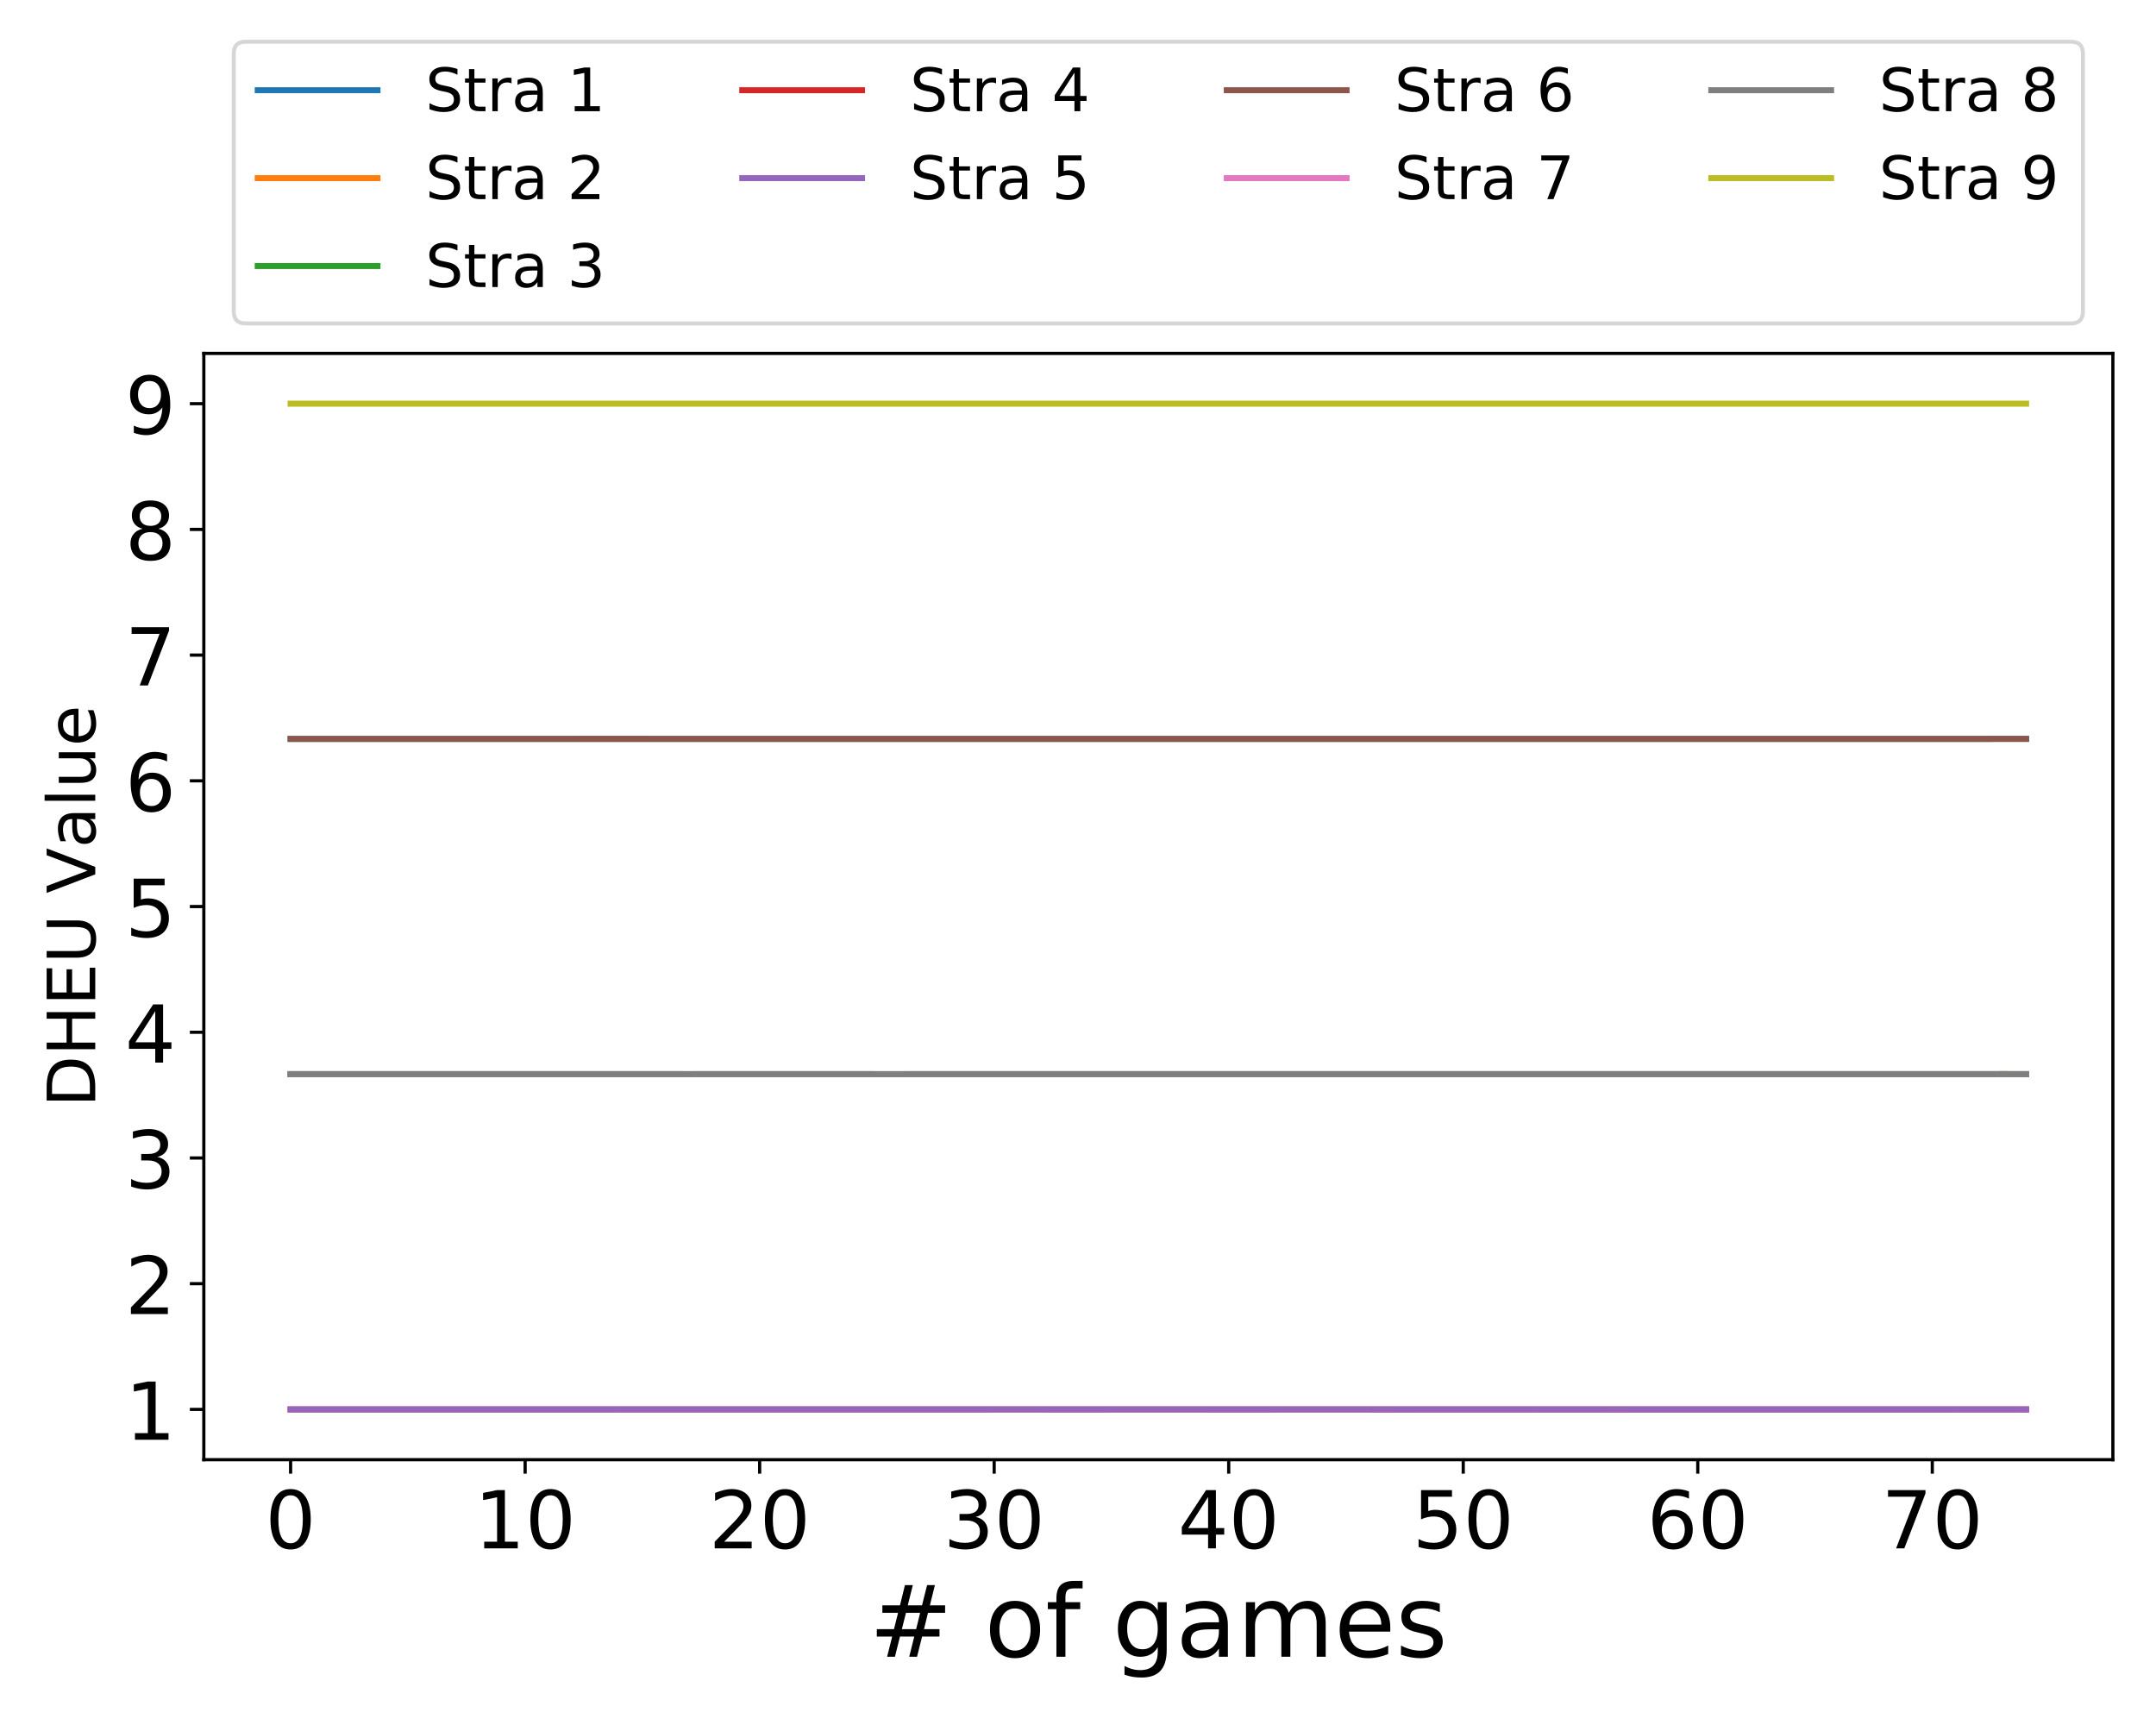 <?xml version="1.0" encoding="utf-8" standalone="no"?>
<!DOCTYPE svg PUBLIC "-//W3C//DTD SVG 1.1//EN"
  "http://www.w3.org/Graphics/SVG/1.1/DTD/svg11.dtd">
<!-- Created with matplotlib (https://matplotlib.org/) -->
<svg height="432pt" version="1.1" viewBox="0 0 540 432" width="540pt" xmlns="http://www.w3.org/2000/svg" xmlns:xlink="http://www.w3.org/1999/xlink">
 <defs>
  <style type="text/css">
*{stroke-linecap:butt;stroke-linejoin:round;}
  </style>
 </defs>
 <g id="figure_1">
  <g id="patch_1">
   <path d="M 0 432 
L 540 432 
L 540 0 
L 0 0 
z
" style="fill:#ffffff;"/>
  </g>
  <g id="axes_1">
   <g id="patch_2">
    <path d="M 51.05 365.56 
L 529.2 365.56 
L 529.2 88.5 
L 51.05 88.5 
z
" style="fill:#ffffff;"/>
   </g>
   <g id="matplotlib.axis_1">
    <g id="xtick_1">
     <g id="line2d_1">
      <defs>
       <path d="M 0 0 
L 0 3.5 
" id="me47b948afb" style="stroke:#000000;stroke-width:0.8;"/>
      </defs>
      <g>
       <use style="stroke:#000000;stroke-width:0.8;" x="72.784" xlink:href="#me47b948afb" y="365.56"/>
      </g>
     </g>
     <g id="text_1">
      <!-- 0 -->
      <defs>
       <path d="M 31.781 66.406 
Q 24.172 66.406 20.328 58.906 
Q 16.5 51.422 16.5 36.375 
Q 16.5 21.391 20.328 13.891 
Q 24.172 6.391 31.781 6.391 
Q 39.453 6.391 43.281 13.891 
Q 47.125 21.391 47.125 36.375 
Q 47.125 51.422 43.281 58.906 
Q 39.453 66.406 31.781 66.406 
z
M 31.781 74.219 
Q 44.047 74.219 50.516 64.516 
Q 56.984 54.828 56.984 36.375 
Q 56.984 17.969 50.516 8.266 
Q 44.047 -1.422 31.781 -1.422 
Q 19.531 -1.422 13.062 8.266 
Q 6.594 17.969 6.594 36.375 
Q 6.594 54.828 13.062 64.516 
Q 19.531 74.219 31.781 74.219 
z
" id="DejaVuSans-48"/>
      </defs>
      <g transform="translate(66.422 387.757)scale(0.2 -0.2)">
       <use xlink:href="#DejaVuSans-48"/>
      </g>
     </g>
    </g>
    <g id="xtick_2">
     <g id="line2d_2">
      <g>
       <use style="stroke:#000000;stroke-width:0.8;" x="131.525" xlink:href="#me47b948afb" y="365.56"/>
      </g>
     </g>
     <g id="text_2">
      <!-- 10 -->
      <defs>
       <path d="M 12.406 8.297 
L 28.516 8.297 
L 28.516 63.922 
L 10.984 60.406 
L 10.984 69.391 
L 28.422 72.906 
L 38.281 72.906 
L 38.281 8.297 
L 54.391 8.297 
L 54.391 0 
L 12.406 0 
z
" id="DejaVuSans-49"/>
      </defs>
      <g transform="translate(118.8 387.757)scale(0.2 -0.2)">
       <use xlink:href="#DejaVuSans-49"/>
       <use x="63.623" xlink:href="#DejaVuSans-48"/>
      </g>
     </g>
    </g>
    <g id="xtick_3">
     <g id="line2d_3">
      <g>
       <use style="stroke:#000000;stroke-width:0.8;" x="190.266" xlink:href="#me47b948afb" y="365.56"/>
      </g>
     </g>
     <g id="text_3">
      <!-- 20 -->
      <defs>
       <path d="M 19.188 8.297 
L 53.609 8.297 
L 53.609 0 
L 7.328 0 
L 7.328 8.297 
Q 12.938 14.109 22.625 23.891 
Q 32.328 33.688 34.812 36.531 
Q 39.547 41.844 41.422 45.531 
Q 43.312 49.219 43.312 52.781 
Q 43.312 58.594 39.234 62.25 
Q 35.156 65.922 28.609 65.922 
Q 23.969 65.922 18.812 64.312 
Q 13.672 62.703 7.812 59.422 
L 7.812 69.391 
Q 13.766 71.781 18.938 73 
Q 24.125 74.219 28.422 74.219 
Q 39.75 74.219 46.484 68.547 
Q 53.219 62.891 53.219 53.422 
Q 53.219 48.922 51.531 44.891 
Q 49.859 40.875 45.406 35.406 
Q 44.188 33.984 37.641 27.219 
Q 31.109 20.453 19.188 8.297 
z
" id="DejaVuSans-50"/>
      </defs>
      <g transform="translate(177.541 387.757)scale(0.2 -0.2)">
       <use xlink:href="#DejaVuSans-50"/>
       <use x="63.623" xlink:href="#DejaVuSans-48"/>
      </g>
     </g>
    </g>
    <g id="xtick_4">
     <g id="line2d_4">
      <g>
       <use style="stroke:#000000;stroke-width:0.8;" x="249.006" xlink:href="#me47b948afb" y="365.56"/>
      </g>
     </g>
     <g id="text_4">
      <!-- 30 -->
      <defs>
       <path d="M 40.578 39.312 
Q 47.656 37.797 51.625 33 
Q 55.609 28.219 55.609 21.188 
Q 55.609 10.406 48.188 4.484 
Q 40.766 -1.422 27.094 -1.422 
Q 22.516 -1.422 17.656 -0.516 
Q 12.797 0.391 7.625 2.203 
L 7.625 11.719 
Q 11.719 9.328 16.594 8.109 
Q 21.484 6.891 26.812 6.891 
Q 36.078 6.891 40.938 10.547 
Q 45.797 14.203 45.797 21.188 
Q 45.797 27.641 41.281 31.266 
Q 36.766 34.906 28.719 34.906 
L 20.219 34.906 
L 20.219 43.016 
L 29.109 43.016 
Q 36.375 43.016 40.234 45.922 
Q 44.094 48.828 44.094 54.297 
Q 44.094 59.906 40.109 62.906 
Q 36.141 65.922 28.719 65.922 
Q 24.656 65.922 20.016 65.031 
Q 15.375 64.156 9.812 62.312 
L 9.812 71.094 
Q 15.438 72.656 20.344 73.438 
Q 25.25 74.219 29.594 74.219 
Q 40.828 74.219 47.359 69.109 
Q 53.906 64.016 53.906 55.328 
Q 53.906 49.266 50.438 45.094 
Q 46.969 40.922 40.578 39.312 
z
" id="DejaVuSans-51"/>
      </defs>
      <g transform="translate(236.281 387.757)scale(0.2 -0.2)">
       <use xlink:href="#DejaVuSans-51"/>
       <use x="63.623" xlink:href="#DejaVuSans-48"/>
      </g>
     </g>
    </g>
    <g id="xtick_5">
     <g id="line2d_5">
      <g>
       <use style="stroke:#000000;stroke-width:0.8;" x="307.747" xlink:href="#me47b948afb" y="365.56"/>
      </g>
     </g>
     <g id="text_5">
      <!-- 40 -->
      <defs>
       <path d="M 37.797 64.312 
L 12.891 25.391 
L 37.797 25.391 
z
M 35.203 72.906 
L 47.609 72.906 
L 47.609 25.391 
L 58.016 25.391 
L 58.016 17.188 
L 47.609 17.188 
L 47.609 0 
L 37.797 0 
L 37.797 17.188 
L 4.891 17.188 
L 4.891 26.703 
z
" id="DejaVuSans-52"/>
      </defs>
      <g transform="translate(295.022 387.757)scale(0.2 -0.2)">
       <use xlink:href="#DejaVuSans-52"/>
       <use x="63.623" xlink:href="#DejaVuSans-48"/>
      </g>
     </g>
    </g>
    <g id="xtick_6">
     <g id="line2d_6">
      <g>
       <use style="stroke:#000000;stroke-width:0.8;" x="366.488" xlink:href="#me47b948afb" y="365.56"/>
      </g>
     </g>
     <g id="text_6">
      <!-- 50 -->
      <defs>
       <path d="M 10.797 72.906 
L 49.516 72.906 
L 49.516 64.594 
L 19.828 64.594 
L 19.828 46.734 
Q 21.969 47.469 24.109 47.828 
Q 26.266 48.188 28.422 48.188 
Q 40.625 48.188 47.75 41.5 
Q 54.891 34.812 54.891 23.391 
Q 54.891 11.625 47.562 5.094 
Q 40.234 -1.422 26.906 -1.422 
Q 22.312 -1.422 17.547 -0.641 
Q 12.797 0.141 7.719 1.703 
L 7.719 11.625 
Q 12.109 9.234 16.797 8.062 
Q 21.484 6.891 26.703 6.891 
Q 35.156 6.891 40.078 11.328 
Q 45.016 15.766 45.016 23.391 
Q 45.016 31 40.078 35.438 
Q 35.156 39.891 26.703 39.891 
Q 22.75 39.891 18.812 39.016 
Q 14.891 38.141 10.797 36.281 
z
" id="DejaVuSans-53"/>
      </defs>
      <g transform="translate(353.763 387.757)scale(0.2 -0.2)">
       <use xlink:href="#DejaVuSans-53"/>
       <use x="63.623" xlink:href="#DejaVuSans-48"/>
      </g>
     </g>
    </g>
    <g id="xtick_7">
     <g id="line2d_7">
      <g>
       <use style="stroke:#000000;stroke-width:0.8;" x="425.229" xlink:href="#me47b948afb" y="365.56"/>
      </g>
     </g>
     <g id="text_7">
      <!-- 60 -->
      <defs>
       <path d="M 33.016 40.375 
Q 26.375 40.375 22.484 35.828 
Q 18.609 31.297 18.609 23.391 
Q 18.609 15.531 22.484 10.953 
Q 26.375 6.391 33.016 6.391 
Q 39.656 6.391 43.531 10.953 
Q 47.406 15.531 47.406 23.391 
Q 47.406 31.297 43.531 35.828 
Q 39.656 40.375 33.016 40.375 
z
M 52.594 71.297 
L 52.594 62.312 
Q 48.875 64.062 45.094 64.984 
Q 41.312 65.922 37.594 65.922 
Q 27.828 65.922 22.672 59.328 
Q 17.531 52.734 16.797 39.406 
Q 19.672 43.656 24.016 45.922 
Q 28.375 48.188 33.594 48.188 
Q 44.578 48.188 50.953 41.516 
Q 57.328 34.859 57.328 23.391 
Q 57.328 12.156 50.688 5.359 
Q 44.047 -1.422 33.016 -1.422 
Q 20.359 -1.422 13.672 8.266 
Q 6.984 17.969 6.984 36.375 
Q 6.984 53.656 15.188 63.938 
Q 23.391 74.219 37.203 74.219 
Q 40.922 74.219 44.703 73.484 
Q 48.484 72.75 52.594 71.297 
z
" id="DejaVuSans-54"/>
      </defs>
      <g transform="translate(412.504 387.757)scale(0.2 -0.2)">
       <use xlink:href="#DejaVuSans-54"/>
       <use x="63.623" xlink:href="#DejaVuSans-48"/>
      </g>
     </g>
    </g>
    <g id="xtick_8">
     <g id="line2d_8">
      <g>
       <use style="stroke:#000000;stroke-width:0.8;" x="483.97" xlink:href="#me47b948afb" y="365.56"/>
      </g>
     </g>
     <g id="text_8">
      <!-- 70 -->
      <defs>
       <path d="M 8.203 72.906 
L 55.078 72.906 
L 55.078 68.703 
L 28.609 0 
L 18.312 0 
L 43.219 64.594 
L 8.203 64.594 
z
" id="DejaVuSans-55"/>
      </defs>
      <g transform="translate(471.245 387.757)scale(0.2 -0.2)">
       <use xlink:href="#DejaVuSans-55"/>
       <use x="63.623" xlink:href="#DejaVuSans-48"/>
      </g>
     </g>
    </g>
    <g id="text_9">
     <!-- # of games -->
     <defs>
      <path d="M 51.125 44 
L 36.922 44 
L 32.812 27.688 
L 47.125 27.688 
z
M 43.797 71.781 
L 38.719 51.516 
L 52.984 51.516 
L 58.109 71.781 
L 65.922 71.781 
L 60.891 51.516 
L 76.125 51.516 
L 76.125 44 
L 58.984 44 
L 54.984 27.688 
L 70.516 27.688 
L 70.516 20.219 
L 53.078 20.219 
L 48 0 
L 40.188 0 
L 45.219 20.219 
L 30.906 20.219 
L 25.875 0 
L 18.016 0 
L 23.094 20.219 
L 7.719 20.219 
L 7.719 27.688 
L 24.906 27.688 
L 29 44 
L 13.281 44 
L 13.281 51.516 
L 30.906 51.516 
L 35.891 71.781 
z
" id="DejaVuSans-35"/>
      <path id="DejaVuSans-32"/>
      <path d="M 30.609 48.391 
Q 23.391 48.391 19.188 42.75 
Q 14.984 37.109 14.984 27.297 
Q 14.984 17.484 19.156 11.844 
Q 23.344 6.203 30.609 6.203 
Q 37.797 6.203 41.984 11.859 
Q 46.188 17.531 46.188 27.297 
Q 46.188 37.016 41.984 42.703 
Q 37.797 48.391 30.609 48.391 
z
M 30.609 56 
Q 42.328 56 49.016 48.375 
Q 55.719 40.766 55.719 27.297 
Q 55.719 13.875 49.016 6.219 
Q 42.328 -1.422 30.609 -1.422 
Q 18.844 -1.422 12.172 6.219 
Q 5.516 13.875 5.516 27.297 
Q 5.516 40.766 12.172 48.375 
Q 18.844 56 30.609 56 
z
" id="DejaVuSans-111"/>
      <path d="M 37.109 75.984 
L 37.109 68.5 
L 28.516 68.5 
Q 23.688 68.5 21.797 66.547 
Q 19.922 64.594 19.922 59.516 
L 19.922 54.688 
L 34.719 54.688 
L 34.719 47.703 
L 19.922 47.703 
L 19.922 0 
L 10.891 0 
L 10.891 47.703 
L 2.297 47.703 
L 2.297 54.688 
L 10.891 54.688 
L 10.891 58.5 
Q 10.891 67.625 15.141 71.797 
Q 19.391 75.984 28.609 75.984 
z
" id="DejaVuSans-102"/>
      <path d="M 45.406 27.984 
Q 45.406 37.75 41.375 43.109 
Q 37.359 48.484 30.078 48.484 
Q 22.859 48.484 18.828 43.109 
Q 14.797 37.75 14.797 27.984 
Q 14.797 18.266 18.828 12.891 
Q 22.859 7.516 30.078 7.516 
Q 37.359 7.516 41.375 12.891 
Q 45.406 18.266 45.406 27.984 
z
M 54.391 6.781 
Q 54.391 -7.172 48.188 -13.984 
Q 42 -20.797 29.203 -20.797 
Q 24.469 -20.797 20.266 -20.094 
Q 16.062 -19.391 12.109 -17.922 
L 12.109 -9.188 
Q 16.062 -11.328 19.922 -12.344 
Q 23.781 -13.375 27.781 -13.375 
Q 36.625 -13.375 41.016 -8.766 
Q 45.406 -4.156 45.406 5.172 
L 45.406 9.625 
Q 42.625 4.781 38.281 2.391 
Q 33.938 0 27.875 0 
Q 17.828 0 11.672 7.656 
Q 5.516 15.328 5.516 27.984 
Q 5.516 40.672 11.672 48.328 
Q 17.828 56 27.875 56 
Q 33.938 56 38.281 53.609 
Q 42.625 51.219 45.406 46.391 
L 45.406 54.688 
L 54.391 54.688 
z
" id="DejaVuSans-103"/>
      <path d="M 34.281 27.484 
Q 23.391 27.484 19.188 25 
Q 14.984 22.516 14.984 16.5 
Q 14.984 11.719 18.141 8.906 
Q 21.297 6.109 26.703 6.109 
Q 34.188 6.109 38.703 11.406 
Q 43.219 16.703 43.219 25.484 
L 43.219 27.484 
z
M 52.203 31.203 
L 52.203 0 
L 43.219 0 
L 43.219 8.297 
Q 40.141 3.328 35.547 0.953 
Q 30.953 -1.422 24.312 -1.422 
Q 15.922 -1.422 10.953 3.297 
Q 6 8.016 6 15.922 
Q 6 25.141 12.172 29.828 
Q 18.359 34.516 30.609 34.516 
L 43.219 34.516 
L 43.219 35.406 
Q 43.219 41.609 39.141 45 
Q 35.062 48.391 27.688 48.391 
Q 23 48.391 18.547 47.266 
Q 14.109 46.141 10.016 43.891 
L 10.016 52.203 
Q 14.938 54.109 19.578 55.047 
Q 24.219 56 28.609 56 
Q 40.484 56 46.344 49.844 
Q 52.203 43.703 52.203 31.203 
z
" id="DejaVuSans-97"/>
      <path d="M 52 44.188 
Q 55.375 50.25 60.062 53.125 
Q 64.75 56 71.094 56 
Q 79.641 56 84.281 50.016 
Q 88.922 44.047 88.922 33.016 
L 88.922 0 
L 79.891 0 
L 79.891 32.719 
Q 79.891 40.578 77.094 44.375 
Q 74.312 48.188 68.609 48.188 
Q 61.625 48.188 57.562 43.547 
Q 53.516 38.922 53.516 30.906 
L 53.516 0 
L 44.484 0 
L 44.484 32.719 
Q 44.484 40.625 41.703 44.406 
Q 38.922 48.188 33.109 48.188 
Q 26.219 48.188 22.156 43.531 
Q 18.109 38.875 18.109 30.906 
L 18.109 0 
L 9.078 0 
L 9.078 54.688 
L 18.109 54.688 
L 18.109 46.188 
Q 21.188 51.219 25.484 53.609 
Q 29.781 56 35.688 56 
Q 41.656 56 45.828 52.969 
Q 50 49.953 52 44.188 
z
" id="DejaVuSans-109"/>
      <path d="M 56.203 29.594 
L 56.203 25.203 
L 14.891 25.203 
Q 15.484 15.922 20.484 11.062 
Q 25.484 6.203 34.422 6.203 
Q 39.594 6.203 44.453 7.469 
Q 49.312 8.734 54.109 11.281 
L 54.109 2.781 
Q 49.266 0.734 44.188 -0.344 
Q 39.109 -1.422 33.891 -1.422 
Q 20.797 -1.422 13.156 6.188 
Q 5.516 13.812 5.516 26.812 
Q 5.516 40.234 12.766 48.109 
Q 20.016 56 32.328 56 
Q 43.359 56 49.781 48.891 
Q 56.203 41.797 56.203 29.594 
z
M 47.219 32.234 
Q 47.125 39.594 43.094 43.984 
Q 39.062 48.391 32.422 48.391 
Q 24.906 48.391 20.391 44.141 
Q 15.875 39.891 15.188 32.172 
z
" id="DejaVuSans-101"/>
      <path d="M 44.281 53.078 
L 44.281 44.578 
Q 40.484 46.531 36.375 47.5 
Q 32.281 48.484 27.875 48.484 
Q 21.188 48.484 17.844 46.438 
Q 14.5 44.391 14.5 40.281 
Q 14.5 37.156 16.891 35.375 
Q 19.281 33.594 26.516 31.984 
L 29.594 31.297 
Q 39.156 29.25 43.188 25.516 
Q 47.219 21.781 47.219 15.094 
Q 47.219 7.469 41.188 3.016 
Q 35.156 -1.422 24.609 -1.422 
Q 20.219 -1.422 15.453 -0.562 
Q 10.688 0.297 5.422 2 
L 5.422 11.281 
Q 10.406 8.688 15.234 7.391 
Q 20.062 6.109 24.812 6.109 
Q 31.156 6.109 34.562 8.281 
Q 37.984 10.453 37.984 14.406 
Q 37.984 18.062 35.516 20.016 
Q 33.062 21.969 24.703 23.781 
L 21.578 24.516 
Q 13.234 26.266 9.516 29.906 
Q 5.812 33.547 5.812 39.891 
Q 5.812 47.609 11.281 51.797 
Q 16.75 56 26.812 56 
Q 31.781 56 36.172 55.266 
Q 40.578 54.547 44.281 53.078 
z
" id="DejaVuSans-115"/>
     </defs>
     <g transform="translate(217.682 414.912)scale(0.25 -0.25)">
      <use xlink:href="#DejaVuSans-35"/>
      <use x="83.789" xlink:href="#DejaVuSans-32"/>
      <use x="115.576" xlink:href="#DejaVuSans-111"/>
      <use x="176.758" xlink:href="#DejaVuSans-102"/>
      <use x="211.963" xlink:href="#DejaVuSans-32"/>
      <use x="243.75" xlink:href="#DejaVuSans-103"/>
      <use x="307.227" xlink:href="#DejaVuSans-97"/>
      <use x="368.506" xlink:href="#DejaVuSans-109"/>
      <use x="465.918" xlink:href="#DejaVuSans-101"/>
      <use x="527.441" xlink:href="#DejaVuSans-115"/>
     </g>
    </g>
   </g>
   <g id="matplotlib.axis_2">
    <g id="ytick_1">
     <g id="line2d_9">
      <defs>
       <path d="M 0 0 
L -3.5 0 
" id="m64c9d20101" style="stroke:#000000;stroke-width:0.8;"/>
      </defs>
      <g>
       <use style="stroke:#000000;stroke-width:0.8;" x="51.05" xlink:href="#m64c9d20101" y="352.966"/>
      </g>
     </g>
     <g id="text_10">
      <!-- 1 -->
      <g transform="translate(31.325 360.565)scale(0.2 -0.2)">
       <use xlink:href="#DejaVuSans-49"/>
      </g>
     </g>
    </g>
    <g id="ytick_2">
     <g id="line2d_10">
      <g>
       <use style="stroke:#000000;stroke-width:0.8;" x="51.05" xlink:href="#m64c9d20101" y="321.482"/>
      </g>
     </g>
     <g id="text_11">
      <!-- 2 -->
      <g transform="translate(31.325 329.081)scale(0.2 -0.2)">
       <use xlink:href="#DejaVuSans-50"/>
      </g>
     </g>
    </g>
    <g id="ytick_3">
     <g id="line2d_11">
      <g>
       <use style="stroke:#000000;stroke-width:0.8;" x="51.05" xlink:href="#m64c9d20101" y="289.998"/>
      </g>
     </g>
     <g id="text_12">
      <!-- 3 -->
      <g transform="translate(31.325 297.597)scale(0.2 -0.2)">
       <use xlink:href="#DejaVuSans-51"/>
      </g>
     </g>
    </g>
    <g id="ytick_4">
     <g id="line2d_12">
      <g>
       <use style="stroke:#000000;stroke-width:0.8;" x="51.05" xlink:href="#m64c9d20101" y="258.514"/>
      </g>
     </g>
     <g id="text_13">
      <!-- 4 -->
      <g transform="translate(31.325 266.113)scale(0.2 -0.2)">
       <use xlink:href="#DejaVuSans-52"/>
      </g>
     </g>
    </g>
    <g id="ytick_5">
     <g id="line2d_13">
      <g>
       <use style="stroke:#000000;stroke-width:0.8;" x="51.05" xlink:href="#m64c9d20101" y="227.03"/>
      </g>
     </g>
     <g id="text_14">
      <!-- 5 -->
      <g transform="translate(31.325 234.628)scale(0.2 -0.2)">
       <use xlink:href="#DejaVuSans-53"/>
      </g>
     </g>
    </g>
    <g id="ytick_6">
     <g id="line2d_14">
      <g>
       <use style="stroke:#000000;stroke-width:0.8;" x="51.05" xlink:href="#m64c9d20101" y="195.546"/>
      </g>
     </g>
     <g id="text_15">
      <!-- 6 -->
      <g transform="translate(31.325 203.144)scale(0.2 -0.2)">
       <use xlink:href="#DejaVuSans-54"/>
      </g>
     </g>
    </g>
    <g id="ytick_7">
     <g id="line2d_15">
      <g>
       <use style="stroke:#000000;stroke-width:0.8;" x="51.05" xlink:href="#m64c9d20101" y="164.062"/>
      </g>
     </g>
     <g id="text_16">
      <!-- 7 -->
      <g transform="translate(31.325 171.66)scale(0.2 -0.2)">
       <use xlink:href="#DejaVuSans-55"/>
      </g>
     </g>
    </g>
    <g id="ytick_8">
     <g id="line2d_16">
      <g>
       <use style="stroke:#000000;stroke-width:0.8;" x="51.05" xlink:href="#m64c9d20101" y="132.578"/>
      </g>
     </g>
     <g id="text_17">
      <!-- 8 -->
      <defs>
       <path d="M 31.781 34.625 
Q 24.75 34.625 20.719 30.859 
Q 16.703 27.094 16.703 20.516 
Q 16.703 13.922 20.719 10.156 
Q 24.75 6.391 31.781 6.391 
Q 38.812 6.391 42.859 10.172 
Q 46.922 13.969 46.922 20.516 
Q 46.922 27.094 42.891 30.859 
Q 38.875 34.625 31.781 34.625 
z
M 21.922 38.812 
Q 15.578 40.375 12.031 44.719 
Q 8.5 49.078 8.5 55.328 
Q 8.5 64.062 14.719 69.141 
Q 20.953 74.219 31.781 74.219 
Q 42.672 74.219 48.875 69.141 
Q 55.078 64.062 55.078 55.328 
Q 55.078 49.078 51.531 44.719 
Q 48 40.375 41.703 38.812 
Q 48.828 37.156 52.797 32.312 
Q 56.781 27.484 56.781 20.516 
Q 56.781 9.906 50.312 4.234 
Q 43.844 -1.422 31.781 -1.422 
Q 19.734 -1.422 13.25 4.234 
Q 6.781 9.906 6.781 20.516 
Q 6.781 27.484 10.781 32.312 
Q 14.797 37.156 21.922 38.812 
z
M 18.312 54.391 
Q 18.312 48.734 21.844 45.562 
Q 25.391 42.391 31.781 42.391 
Q 38.141 42.391 41.719 45.562 
Q 45.312 48.734 45.312 54.391 
Q 45.312 60.062 41.719 63.234 
Q 38.141 66.406 31.781 66.406 
Q 25.391 66.406 21.844 63.234 
Q 18.312 60.062 18.312 54.391 
z
" id="DejaVuSans-56"/>
      </defs>
      <g transform="translate(31.325 140.176)scale(0.2 -0.2)">
       <use xlink:href="#DejaVuSans-56"/>
      </g>
     </g>
    </g>
    <g id="ytick_9">
     <g id="line2d_17">
      <g>
       <use style="stroke:#000000;stroke-width:0.8;" x="51.05" xlink:href="#m64c9d20101" y="101.094"/>
      </g>
     </g>
     <g id="text_18">
      <!-- 9 -->
      <defs>
       <path d="M 10.984 1.516 
L 10.984 10.5 
Q 14.703 8.734 18.5 7.812 
Q 22.312 6.891 25.984 6.891 
Q 35.75 6.891 40.891 13.453 
Q 46.047 20.016 46.781 33.406 
Q 43.953 29.203 39.594 26.953 
Q 35.25 24.703 29.984 24.703 
Q 19.047 24.703 12.672 31.312 
Q 6.297 37.938 6.297 49.422 
Q 6.297 60.641 12.938 67.422 
Q 19.578 74.219 30.609 74.219 
Q 43.266 74.219 49.922 64.516 
Q 56.594 54.828 56.594 36.375 
Q 56.594 19.141 48.406 8.859 
Q 40.234 -1.422 26.422 -1.422 
Q 22.703 -1.422 18.891 -0.688 
Q 15.094 0.047 10.984 1.516 
z
M 30.609 32.422 
Q 37.25 32.422 41.125 36.953 
Q 45.016 41.5 45.016 49.422 
Q 45.016 57.281 41.125 61.844 
Q 37.25 66.406 30.609 66.406 
Q 23.969 66.406 20.094 61.844 
Q 16.219 57.281 16.219 49.422 
Q 16.219 41.5 20.094 36.953 
Q 23.969 32.422 30.609 32.422 
z
" id="DejaVuSans-57"/>
      </defs>
      <g transform="translate(31.325 108.692)scale(0.2 -0.2)">
       <use xlink:href="#DejaVuSans-57"/>
      </g>
     </g>
    </g>
    <g id="text_19">
     <!-- DHEU Value -->
     <defs>
      <path d="M 19.672 64.797 
L 19.672 8.109 
L 31.594 8.109 
Q 46.688 8.109 53.688 14.938 
Q 60.688 21.781 60.688 36.531 
Q 60.688 51.172 53.688 57.984 
Q 46.688 64.797 31.594 64.797 
z
M 9.812 72.906 
L 30.078 72.906 
Q 51.266 72.906 61.172 64.094 
Q 71.094 55.281 71.094 36.531 
Q 71.094 17.672 61.125 8.828 
Q 51.172 0 30.078 0 
L 9.812 0 
z
" id="DejaVuSans-68"/>
      <path d="M 9.812 72.906 
L 19.672 72.906 
L 19.672 43.016 
L 55.516 43.016 
L 55.516 72.906 
L 65.375 72.906 
L 65.375 0 
L 55.516 0 
L 55.516 34.719 
L 19.672 34.719 
L 19.672 0 
L 9.812 0 
z
" id="DejaVuSans-72"/>
      <path d="M 9.812 72.906 
L 55.906 72.906 
L 55.906 64.594 
L 19.672 64.594 
L 19.672 43.016 
L 54.391 43.016 
L 54.391 34.719 
L 19.672 34.719 
L 19.672 8.297 
L 56.781 8.297 
L 56.781 0 
L 9.812 0 
z
" id="DejaVuSans-69"/>
      <path d="M 8.688 72.906 
L 18.609 72.906 
L 18.609 28.609 
Q 18.609 16.891 22.844 11.734 
Q 27.094 6.594 36.625 6.594 
Q 46.094 6.594 50.344 11.734 
Q 54.594 16.891 54.594 28.609 
L 54.594 72.906 
L 64.5 72.906 
L 64.5 27.391 
Q 64.5 13.141 57.438 5.859 
Q 50.391 -1.422 36.625 -1.422 
Q 22.797 -1.422 15.734 5.859 
Q 8.688 13.141 8.688 27.391 
z
" id="DejaVuSans-85"/>
      <path d="M 28.609 0 
L 0.781 72.906 
L 11.078 72.906 
L 34.188 11.531 
L 57.328 72.906 
L 67.578 72.906 
L 39.797 0 
z
" id="DejaVuSans-86"/>
      <path d="M 9.422 75.984 
L 18.406 75.984 
L 18.406 0 
L 9.422 0 
z
" id="DejaVuSans-108"/>
      <path d="M 8.5 21.578 
L 8.5 54.688 
L 17.484 54.688 
L 17.484 21.922 
Q 17.484 14.156 20.5 10.266 
Q 23.531 6.391 29.594 6.391 
Q 36.859 6.391 41.078 11.031 
Q 45.312 15.672 45.312 23.688 
L 45.312 54.688 
L 54.297 54.688 
L 54.297 0 
L 45.312 0 
L 45.312 8.406 
Q 42.047 3.422 37.719 1 
Q 33.406 -1.422 27.688 -1.422 
Q 18.266 -1.422 13.375 4.438 
Q 8.5 10.297 8.5 21.578 
z
M 31.109 56 
z
" id="DejaVuSans-117"/>
     </defs>
     <g transform="translate(23.859 277.249)rotate(-90)scale(0.167 -0.167)">
      <use xlink:href="#DejaVuSans-68"/>
      <use x="77.002" xlink:href="#DejaVuSans-72"/>
      <use x="152.197" xlink:href="#DejaVuSans-69"/>
      <use x="215.381" xlink:href="#DejaVuSans-85"/>
      <use x="288.574" xlink:href="#DejaVuSans-32"/>
      <use x="320.361" xlink:href="#DejaVuSans-86"/>
      <use x="388.66" xlink:href="#DejaVuSans-97"/>
      <use x="449.939" xlink:href="#DejaVuSans-108"/>
      <use x="477.723" xlink:href="#DejaVuSans-117"/>
      <use x="541.102" xlink:href="#DejaVuSans-101"/>
     </g>
    </g>
   </g>
   <g id="line2d_18">
    <path clip-path="url(#pd95aa9446a)" d="M 72.784 185.051 
L 78.658 185.051 
L 84.532 185.051 
L 90.406 185.051 
L 96.28 185.052 
L 102.154 185.052 
L 108.029 185.052 
L 113.903 185.053 
L 119.777 185.054 
L 125.651 185.055 
L 131.525 185.054 
L 137.399 185.053 
L 143.273 185.051 
L 149.147 185.051 
L 155.021 185.049 
L 160.895 185.051 
L 166.769 185.051 
L 172.643 185.051 
L 178.518 185.052 
L 184.392 185.051 
L 190.266 185.052 
L 196.14 185.052 
L 202.014 185.052 
L 207.888 185.052 
L 213.762 185.052 
L 219.636 185.054 
L 225.51 185.051 
L 231.384 185.051 
L 237.258 185.051 
L 243.132 185.05 
L 249.006 185.05 
L 254.881 185.051 
L 260.755 185.051 
L 266.629 185.051 
L 272.503 185.051 
L 278.377 185.053 
L 284.251 185.052 
L 290.125 185.051 
L 295.999 185.05 
L 301.873 185.05 
L 307.747 185.051 
L 313.621 185.05 
L 319.495 185.052 
L 325.369 185.053 
L 331.244 185.053 
L 337.118 185.053 
L 342.992 185.053 
L 348.866 185.053 
L 354.74 185.053 
L 360.614 185.053 
L 366.488 185.052 
L 372.362 185.051 
L 378.236 185.051 
L 384.11 185.05 
L 389.984 185.051 
L 395.858 185.052 
L 401.732 185.051 
L 407.607 185.053 
L 413.481 185.054 
L 419.355 185.052 
L 425.229 185.051 
L 431.103 185.052 
L 436.977 185.05 
L 442.851 185.051 
L 448.725 185.05 
L 454.599 185.05 
L 460.473 185.053 
L 466.347 185.051 
L 472.221 185.051 
L 478.096 185.051 
L 483.97 185.052 
L 489.844 185.049 
L 495.718 185.05 
L 501.592 185.042 
L 507.466 185.044 
" style="fill:none;stroke:#1f77b4;stroke-linecap:square;stroke-width:1.5;"/>
   </g>
   <g id="line2d_19">
    <path clip-path="url(#pd95aa9446a)" d="M 72.784 269.009 
L 78.658 269.009 
L 84.532 269.009 
L 90.406 269.009 
L 96.28 269.008 
L 102.154 269.008 
L 108.029 269.007 
L 113.903 269.01 
L 119.777 269.014 
L 125.651 269.014 
L 131.525 269.014 
L 137.399 269.014 
L 143.273 269.013 
L 149.147 269.013 
L 155.021 269.013 
L 160.895 269.014 
L 166.769 269.014 
L 172.643 269.015 
L 178.518 269.013 
L 184.392 269.012 
L 190.266 269.011 
L 196.14 269.012 
L 202.014 269.012 
L 207.888 269.009 
L 213.762 269.008 
L 219.636 269.008 
L 225.51 269.008 
L 231.384 269.007 
L 237.258 269.007 
L 243.132 269.008 
L 249.006 269.007 
L 254.881 269.007 
L 260.755 269.008 
L 266.629 269.009 
L 272.503 269.01 
L 278.377 269.01 
L 284.251 269.011 
L 290.125 269.01 
L 295.999 269.009 
L 301.873 269.008 
L 307.747 269.008 
L 313.621 269.009 
L 319.495 269.01 
L 325.369 269.01 
L 331.244 269.009 
L 337.118 269.009 
L 342.992 269.009 
L 348.866 269.008 
L 354.74 269.007 
L 360.614 269.007 
L 366.488 269.007 
L 372.362 269.007 
L 378.236 269.007 
L 384.11 269.007 
L 389.984 269.008 
L 395.858 269.008 
L 401.732 269.008 
L 407.607 269.009 
L 413.481 269.009 
L 419.355 269.009 
L 425.229 269.008 
L 431.103 269.008 
L 436.977 269.008 
L 442.851 269.01 
L 448.725 269.01 
L 454.599 269.01 
L 460.473 269.011 
L 466.347 269.01 
L 472.221 269.009 
L 478.096 269.009 
L 483.97 269.01 
L 489.844 269.007 
L 495.718 269.007 
L 501.592 268.999 
L 507.466 269.004 
" style="fill:none;stroke:#ff7f0e;stroke-linecap:square;stroke-width:1.5;"/>
   </g>
   <g id="line2d_20">
    <path clip-path="url(#pd95aa9446a)" d="M 72.784 269.009 
L 78.658 269.009 
L 84.532 269.009 
L 90.406 269.009 
L 96.28 269.008 
L 102.154 269.008 
L 108.029 269.007 
L 113.903 269.007 
L 119.777 269.007 
L 125.651 269.007 
L 131.525 269.007 
L 137.399 269.007 
L 143.273 269.007 
L 149.147 269.009 
L 155.021 269.009 
L 160.895 269.01 
L 166.769 269.011 
L 172.643 269.011 
L 178.518 269.011 
L 184.392 269.012 
L 190.266 269.013 
L 196.14 269.012 
L 202.014 269.013 
L 207.888 269.013 
L 213.762 269.012 
L 219.636 269.015 
L 225.51 269.015 
L 231.384 269.013 
L 237.258 269.012 
L 243.132 269.012 
L 249.006 269.011 
L 254.881 269.011 
L 260.755 269.011 
L 266.629 269.011 
L 272.503 269.009 
L 278.377 269.009 
L 284.251 269.008 
L 290.125 269.008 
L 295.999 269.007 
L 301.873 269.007 
L 307.747 269.008 
L 313.621 269.008 
L 319.495 269.008 
L 325.369 269.01 
L 331.244 269.01 
L 337.118 269.009 
L 342.992 269.009 
L 348.866 269.009 
L 354.74 269.01 
L 360.614 269.009 
L 366.488 269.01 
L 372.362 269.009 
L 378.236 269.009 
L 384.11 269.009 
L 389.984 269.01 
L 395.858 269.01 
L 401.732 269.01 
L 407.607 269.01 
L 413.481 269.011 
L 419.355 269.011 
L 425.229 269.011 
L 431.103 269.012 
L 436.977 269.011 
L 442.851 269.011 
L 448.725 269.012 
L 454.599 269.013 
L 460.473 269.013 
L 466.347 269.013 
L 472.221 269.008 
L 478.096 269.01 
L 483.97 269.009 
L 489.844 269.007 
L 495.718 269.007 
L 501.592 268.999 
L 507.466 269.004 
" style="fill:none;stroke:#2ca02c;stroke-linecap:square;stroke-width:1.5;"/>
   </g>
   <g id="line2d_21">
    <path clip-path="url(#pd95aa9446a)" d="M 72.784 352.966 
L 78.658 352.966 
L 84.532 352.966 
L 90.406 352.966 
L 96.28 352.966 
L 102.154 352.965 
L 108.029 352.965 
L 113.903 352.965 
L 119.777 352.965 
L 125.651 352.965 
L 131.525 352.965 
L 137.399 352.965 
L 143.273 352.965 
L 149.147 352.965 
L 155.021 352.964 
L 160.895 352.964 
L 166.769 352.964 
L 172.643 352.963 
L 178.518 352.963 
L 184.392 352.964 
L 190.266 352.963 
L 196.14 352.963 
L 202.014 352.963 
L 207.888 352.963 
L 213.762 352.963 
L 219.636 352.963 
L 225.51 352.963 
L 231.384 352.963 
L 237.258 352.964 
L 243.132 352.964 
L 249.006 352.964 
L 254.881 352.964 
L 260.755 352.963 
L 266.629 352.964 
L 272.503 352.964 
L 278.377 352.964 
L 284.251 352.964 
L 290.125 352.964 
L 295.999 352.964 
L 301.873 352.964 
L 307.747 352.964 
L 313.621 352.964 
L 319.495 352.964 
L 325.369 352.964 
L 331.244 352.964 
L 337.118 352.964 
L 342.992 352.964 
L 348.866 352.965 
L 354.74 352.964 
L 360.614 352.964 
L 366.488 352.964 
L 372.362 352.964 
L 378.236 352.964 
L 384.11 352.964 
L 389.984 352.965 
L 395.858 352.965 
L 401.732 352.965 
L 407.607 352.965 
L 413.481 352.965 
L 419.355 352.965 
L 425.229 352.966 
L 431.103 352.965 
L 436.977 352.965 
L 442.851 352.965 
L 448.725 352.966 
L 454.599 352.965 
L 460.473 352.966 
L 466.347 352.966 
L 472.221 352.966 
L 478.096 352.966 
L 483.97 352.966 
L 489.844 352.964 
L 495.718 352.964 
L 501.592 352.96 
L 507.466 352.966 
" style="fill:none;stroke:#d62728;stroke-linecap:square;stroke-width:1.5;"/>
   </g>
   <g id="line2d_22">
    <path clip-path="url(#pd95aa9446a)" d="M 72.784 352.966 
L 78.658 352.966 
L 84.532 352.966 
L 90.406 352.966 
L 96.28 352.966 
L 102.154 352.966 
L 108.029 352.966 
L 113.903 352.966 
L 119.777 352.966 
L 125.651 352.966 
L 131.525 352.966 
L 137.399 352.966 
L 143.273 352.966 
L 149.147 352.966 
L 155.021 352.966 
L 160.895 352.966 
L 166.769 352.966 
L 172.643 352.966 
L 178.518 352.966 
L 184.392 352.966 
L 190.266 352.966 
L 196.14 352.965 
L 202.014 352.965 
L 207.888 352.965 
L 213.762 352.965 
L 219.636 352.965 
L 225.51 352.965 
L 231.384 352.965 
L 237.258 352.965 
L 243.132 352.965 
L 249.006 352.964 
L 254.881 352.964 
L 260.755 352.964 
L 266.629 352.965 
L 272.503 352.965 
L 278.377 352.964 
L 284.251 352.964 
L 290.125 352.964 
L 295.999 352.964 
L 301.873 352.964 
L 307.747 352.965 
L 313.621 352.965 
L 319.495 352.964 
L 325.369 352.964 
L 331.244 352.964 
L 337.118 352.964 
L 342.992 352.964 
L 348.866 352.964 
L 354.74 352.965 
L 360.614 352.965 
L 366.488 352.965 
L 372.362 352.965 
L 378.236 352.965 
L 384.11 352.965 
L 389.984 352.965 
L 395.858 352.965 
L 401.732 352.964 
L 407.607 352.964 
L 413.481 352.965 
L 419.355 352.965 
L 425.229 352.965 
L 431.103 352.965 
L 436.977 352.965 
L 442.851 352.965 
L 448.725 352.966 
L 454.599 352.966 
L 460.473 352.965 
L 466.347 352.965 
L 472.221 352.965 
L 478.096 352.964 
L 483.97 352.965 
L 489.844 352.966 
L 495.718 352.966 
L 501.592 352.966 
L 507.466 352.963 
" style="fill:none;stroke:#9467bd;stroke-linecap:square;stroke-width:1.5;"/>
   </g>
   <g id="line2d_23">
    <path clip-path="url(#pd95aa9446a)" d="M 72.784 185.051 
L 78.658 185.051 
L 84.532 185.051 
L 90.406 185.051 
L 96.28 185.049 
L 102.154 185.051 
L 108.029 185.05 
L 113.903 185.049 
L 119.777 185.05 
L 125.651 185.049 
L 131.525 185.049 
L 137.399 185.05 
L 143.273 185.049 
L 149.147 185.047 
L 155.021 185.048 
L 160.895 185.048 
L 166.769 185.051 
L 172.643 185.052 
L 178.518 185.053 
L 184.392 185.053 
L 190.266 185.052 
L 196.14 185.052 
L 202.014 185.053 
L 207.888 185.052 
L 213.762 185.052 
L 219.636 185.052 
L 225.51 185.053 
L 231.384 185.052 
L 237.258 185.052 
L 243.132 185.052 
L 249.006 185.051 
L 254.881 185.051 
L 260.755 185.051 
L 266.629 185.051 
L 272.503 185.052 
L 278.377 185.053 
L 284.251 185.052 
L 290.125 185.05 
L 295.999 185.05 
L 301.873 185.05 
L 307.747 185.05 
L 313.621 185.051 
L 319.495 185.052 
L 325.369 185.052 
L 331.244 185.052 
L 337.118 185.052 
L 342.992 185.051 
L 348.866 185.051 
L 354.74 185.051 
L 360.614 185.05 
L 366.488 185.052 
L 372.362 185.051 
L 378.236 185.05 
L 384.11 185.05 
L 389.984 185.05 
L 395.858 185.051 
L 401.732 185.051 
L 407.607 185.05 
L 413.481 185.052 
L 419.355 185.051 
L 425.229 185.051 
L 431.103 185.052 
L 436.977 185.051 
L 442.851 185.052 
L 448.725 185.052 
L 454.599 185.052 
L 460.473 185.052 
L 466.347 185.051 
L 472.221 185.051 
L 478.096 185.051 
L 483.97 185.053 
L 489.844 185.051 
L 495.718 185.051 
L 501.592 185.043 
L 507.466 185.045 
" style="fill:none;stroke:#8c564b;stroke-linecap:square;stroke-width:1.5;"/>
   </g>
   <g id="line2d_24">
    <path clip-path="url(#pd95aa9446a)" d="M 72.784 269.009 
L 78.658 269.009 
L 84.532 269.009 
L 90.406 269.009 
L 96.28 269.008 
L 102.154 269.008 
L 108.029 269.007 
L 113.903 269.007 
L 119.777 269.007 
L 125.651 269.007 
L 131.525 269.008 
L 137.399 269.007 
L 143.273 269.007 
L 149.147 269.005 
L 155.021 269.005 
L 160.895 269.006 
L 166.769 269.006 
L 172.643 269.006 
L 178.518 269.007 
L 184.392 269.007 
L 190.266 269.007 
L 196.14 269.008 
L 202.014 269.008 
L 207.888 269.008 
L 213.762 269.009 
L 219.636 269.009 
L 225.51 269.009 
L 231.384 269.008 
L 237.258 269.008 
L 243.132 269.007 
L 249.006 269.007 
L 254.881 269.008 
L 260.755 269.008 
L 266.629 269.008 
L 272.503 269.009 
L 278.377 269.009 
L 284.251 269.009 
L 290.125 269.009 
L 295.999 269.007 
L 301.873 269.007 
L 307.747 269.008 
L 313.621 269.007 
L 319.495 269.006 
L 325.369 269.006 
L 331.244 269.007 
L 337.118 269.006 
L 342.992 269.007 
L 348.866 269.007 
L 354.74 269.008 
L 360.614 269.007 
L 366.488 269.008 
L 372.362 269.007 
L 378.236 269.007 
L 384.11 269.007 
L 389.984 269.007 
L 395.858 269.007 
L 401.732 269.007 
L 407.607 269.008 
L 413.481 269.009 
L 419.355 269.009 
L 425.229 269.008 
L 431.103 269.008 
L 436.977 269.007 
L 442.851 269.008 
L 448.725 269.009 
L 454.599 269.008 
L 460.473 269.008 
L 466.347 269.009 
L 472.221 269.009 
L 478.096 269.009 
L 483.97 269.011 
L 489.844 269.009 
L 495.718 269.012 
L 501.592 269.008 
L 507.466 269.013 
" style="fill:none;stroke:#e377c2;stroke-linecap:square;stroke-width:1.5;"/>
   </g>
   <g id="line2d_25">
    <path clip-path="url(#pd95aa9446a)" d="M 72.784 269.009 
L 78.658 269.009 
L 84.532 269.009 
L 90.406 269.009 
L 96.28 269.009 
L 102.154 269.01 
L 108.029 269.011 
L 113.903 269.012 
L 119.777 269.012 
L 125.651 269.012 
L 131.525 269.011 
L 137.399 269.011 
L 143.273 269.01 
L 149.147 269.01 
L 155.021 269.009 
L 160.895 269.009 
L 166.769 269.009 
L 172.643 269.01 
L 178.518 269.01 
L 184.392 269.01 
L 190.266 269.009 
L 196.14 269.01 
L 202.014 269.011 
L 207.888 269.011 
L 213.762 269.012 
L 219.636 269.011 
L 225.51 269.011 
L 231.384 269.012 
L 237.258 269.012 
L 243.132 269.011 
L 249.006 269.011 
L 254.881 269.012 
L 260.755 269.009 
L 266.629 269.01 
L 272.503 269.011 
L 278.377 269.011 
L 284.251 269.011 
L 290.125 269.01 
L 295.999 269.01 
L 301.873 269.01 
L 307.747 269.01 
L 313.621 269.011 
L 319.495 269.012 
L 325.369 269.012 
L 331.244 269.012 
L 337.118 269.012 
L 342.992 269.011 
L 348.866 269.009 
L 354.74 269.009 
L 360.614 269.01 
L 366.488 269.01 
L 372.362 269.008 
L 378.236 269.009 
L 384.11 269.008 
L 389.984 269.008 
L 395.858 269.008 
L 401.732 269.008 
L 407.607 269.008 
L 413.481 269.01 
L 419.355 269.01 
L 425.229 269.009 
L 431.103 269.009 
L 436.977 269.009 
L 442.851 269.009 
L 448.725 269.01 
L 454.599 269.009 
L 460.473 269.009 
L 466.347 269.008 
L 472.221 269.009 
L 478.096 269.008 
L 483.97 269.009 
L 489.844 269.007 
L 495.718 269.01 
L 501.592 269.004 
L 507.466 269.008 
" style="fill:none;stroke:#7f7f7f;stroke-linecap:square;stroke-width:1.5;"/>
   </g>
   <g id="line2d_26">
    <path clip-path="url(#pd95aa9446a)" d="M 72.784 101.094 
L 78.658 101.094 
L 84.532 101.094 
L 90.406 101.094 
L 96.28 101.094 
L 102.154 101.094 
L 108.029 101.094 
L 113.903 101.094 
L 119.777 101.094 
L 125.651 101.094 
L 131.525 101.094 
L 137.399 101.094 
L 143.273 101.094 
L 149.147 101.094 
L 155.021 101.094 
L 160.895 101.094 
L 166.769 101.094 
L 172.643 101.094 
L 178.518 101.094 
L 184.392 101.094 
L 190.266 101.094 
L 196.14 101.094 
L 202.014 101.094 
L 207.888 101.094 
L 213.762 101.094 
L 219.636 101.094 
L 225.51 101.094 
L 231.384 101.094 
L 237.258 101.094 
L 243.132 101.094 
L 249.006 101.094 
L 254.881 101.094 
L 260.755 101.094 
L 266.629 101.094 
L 272.503 101.094 
L 278.377 101.094 
L 284.251 101.094 
L 290.125 101.094 
L 295.999 101.094 
L 301.873 101.094 
L 307.747 101.094 
L 313.621 101.094 
L 319.495 101.094 
L 325.369 101.094 
L 331.244 101.094 
L 337.118 101.094 
L 342.992 101.094 
L 348.866 101.094 
L 354.74 101.094 
L 360.614 101.094 
L 366.488 101.094 
L 372.362 101.094 
L 378.236 101.094 
L 384.11 101.094 
L 389.984 101.094 
L 395.858 101.094 
L 401.732 101.094 
L 407.607 101.094 
L 413.481 101.094 
L 419.355 101.094 
L 425.229 101.094 
L 431.103 101.094 
L 436.977 101.094 
L 442.851 101.094 
L 448.725 101.094 
L 454.599 101.094 
L 460.473 101.094 
L 466.347 101.094 
L 472.221 101.094 
L 478.096 101.094 
L 483.97 101.094 
L 489.844 101.094 
L 495.718 101.094 
L 501.592 101.094 
L 507.466 101.094 
" style="fill:none;stroke:#bcbd22;stroke-linecap:square;stroke-width:1.5;"/>
   </g>
   <g id="patch_3">
    <path d="M 51.05 365.56 
L 51.05 88.5 
" style="fill:none;stroke:#000000;stroke-linecap:square;stroke-linejoin:miter;stroke-width:0.8;"/>
   </g>
   <g id="patch_4">
    <path d="M 529.2 365.56 
L 529.2 88.5 
" style="fill:none;stroke:#000000;stroke-linecap:square;stroke-linejoin:miter;stroke-width:0.8;"/>
   </g>
   <g id="patch_5">
    <path d="M 51.05 365.56 
L 529.2 365.56 
" style="fill:none;stroke:#000000;stroke-linecap:square;stroke-linejoin:miter;stroke-width:0.8;"/>
   </g>
   <g id="patch_6">
    <path d="M 51.05 88.5 
L 529.2 88.5 
" style="fill:none;stroke:#000000;stroke-linecap:square;stroke-linejoin:miter;stroke-width:0.8;"/>
   </g>
   <g id="legend_1">
    <g id="patch_7">
     <path d="M 61.55 81 
L 518.7 81 
Q 521.7 81 521.7 78 
L 521.7 13.448 
Q 521.7 10.448 518.7 10.448 
L 61.55 10.448 
Q 58.55 10.448 58.55 13.448 
L 58.55 78 
Q 58.55 81 61.55 81 
z
" style="fill:#ffffff;opacity:0.8;stroke:#cccccc;stroke-linejoin:miter;"/>
    </g>
    <g id="line2d_27">
     <path d="M 64.55 22.596 
L 94.55 22.596 
" style="fill:none;stroke:#1f77b4;stroke-linecap:square;stroke-width:1.5;"/>
    </g>
    <g id="line2d_28"/>
    <g id="text_20">
     <!-- Stra 1 -->
     <defs>
      <path d="M 53.516 70.516 
L 53.516 60.891 
Q 47.906 63.578 42.922 64.891 
Q 37.938 66.219 33.297 66.219 
Q 25.25 66.219 20.875 63.094 
Q 16.5 59.969 16.5 54.203 
Q 16.5 49.359 19.406 46.891 
Q 22.312 44.438 30.422 42.922 
L 36.375 41.703 
Q 47.406 39.594 52.656 34.297 
Q 57.906 29 57.906 20.125 
Q 57.906 9.516 50.797 4.047 
Q 43.703 -1.422 29.984 -1.422 
Q 24.812 -1.422 18.969 -0.25 
Q 13.141 0.922 6.891 3.219 
L 6.891 13.375 
Q 12.891 10.016 18.656 8.297 
Q 24.422 6.594 29.984 6.594 
Q 38.422 6.594 43.016 9.906 
Q 47.609 13.234 47.609 19.391 
Q 47.609 24.75 44.312 27.781 
Q 41.016 30.812 33.5 32.328 
L 27.484 33.5 
Q 16.453 35.688 11.516 40.375 
Q 6.594 45.062 6.594 53.422 
Q 6.594 63.094 13.406 68.656 
Q 20.219 74.219 32.172 74.219 
Q 37.312 74.219 42.625 73.281 
Q 47.953 72.359 53.516 70.516 
z
" id="DejaVuSans-83"/>
      <path d="M 18.312 70.219 
L 18.312 54.688 
L 36.812 54.688 
L 36.812 47.703 
L 18.312 47.703 
L 18.312 18.016 
Q 18.312 11.328 20.141 9.422 
Q 21.969 7.516 27.594 7.516 
L 36.812 7.516 
L 36.812 0 
L 27.594 0 
Q 17.188 0 13.234 3.875 
Q 9.281 7.766 9.281 18.016 
L 9.281 47.703 
L 2.688 47.703 
L 2.688 54.688 
L 9.281 54.688 
L 9.281 70.219 
z
" id="DejaVuSans-116"/>
      <path d="M 41.109 46.297 
Q 39.594 47.172 37.812 47.578 
Q 36.031 48 33.891 48 
Q 26.266 48 22.188 43.047 
Q 18.109 38.094 18.109 28.812 
L 18.109 0 
L 9.078 0 
L 9.078 54.688 
L 18.109 54.688 
L 18.109 46.188 
Q 20.953 51.172 25.484 53.578 
Q 30.031 56 36.531 56 
Q 37.453 56 38.578 55.875 
Q 39.703 55.766 41.062 55.516 
z
" id="DejaVuSans-114"/>
     </defs>
     <g transform="translate(106.55 27.846)scale(0.15 -0.15)">
      <use xlink:href="#DejaVuSans-83"/>
      <use x="63.477" xlink:href="#DejaVuSans-116"/>
      <use x="102.686" xlink:href="#DejaVuSans-114"/>
      <use x="143.799" xlink:href="#DejaVuSans-97"/>
      <use x="205.078" xlink:href="#DejaVuSans-32"/>
      <use x="236.865" xlink:href="#DejaVuSans-49"/>
     </g>
    </g>
    <g id="line2d_29">
     <path d="M 64.55 44.613 
L 94.55 44.613 
" style="fill:none;stroke:#ff7f0e;stroke-linecap:square;stroke-width:1.5;"/>
    </g>
    <g id="line2d_30"/>
    <g id="text_21">
     <!-- Stra 2 -->
     <g transform="translate(106.55 49.863)scale(0.15 -0.15)">
      <use xlink:href="#DejaVuSans-83"/>
      <use x="63.477" xlink:href="#DejaVuSans-116"/>
      <use x="102.686" xlink:href="#DejaVuSans-114"/>
      <use x="143.799" xlink:href="#DejaVuSans-97"/>
      <use x="205.078" xlink:href="#DejaVuSans-32"/>
      <use x="236.865" xlink:href="#DejaVuSans-50"/>
     </g>
    </g>
    <g id="line2d_31">
     <path d="M 64.55 66.63 
L 94.55 66.63 
" style="fill:none;stroke:#2ca02c;stroke-linecap:square;stroke-width:1.5;"/>
    </g>
    <g id="line2d_32"/>
    <g id="text_22">
     <!-- Stra 3 -->
     <g transform="translate(106.55 71.88)scale(0.15 -0.15)">
      <use xlink:href="#DejaVuSans-83"/>
      <use x="63.477" xlink:href="#DejaVuSans-116"/>
      <use x="102.686" xlink:href="#DejaVuSans-114"/>
      <use x="143.799" xlink:href="#DejaVuSans-97"/>
      <use x="205.078" xlink:href="#DejaVuSans-32"/>
      <use x="236.865" xlink:href="#DejaVuSans-51"/>
     </g>
    </g>
    <g id="line2d_33">
     <path d="M 185.909 22.596 
L 215.909 22.596 
" style="fill:none;stroke:#d62728;stroke-linecap:square;stroke-width:1.5;"/>
    </g>
    <g id="line2d_34"/>
    <g id="text_23">
     <!-- Stra 4 -->
     <g transform="translate(227.909 27.846)scale(0.15 -0.15)">
      <use xlink:href="#DejaVuSans-83"/>
      <use x="63.477" xlink:href="#DejaVuSans-116"/>
      <use x="102.686" xlink:href="#DejaVuSans-114"/>
      <use x="143.799" xlink:href="#DejaVuSans-97"/>
      <use x="205.078" xlink:href="#DejaVuSans-32"/>
      <use x="236.865" xlink:href="#DejaVuSans-52"/>
     </g>
    </g>
    <g id="line2d_35">
     <path d="M 185.909 44.613 
L 215.909 44.613 
" style="fill:none;stroke:#9467bd;stroke-linecap:square;stroke-width:1.5;"/>
    </g>
    <g id="line2d_36"/>
    <g id="text_24">
     <!-- Stra 5 -->
     <g transform="translate(227.909 49.863)scale(0.15 -0.15)">
      <use xlink:href="#DejaVuSans-83"/>
      <use x="63.477" xlink:href="#DejaVuSans-116"/>
      <use x="102.686" xlink:href="#DejaVuSans-114"/>
      <use x="143.799" xlink:href="#DejaVuSans-97"/>
      <use x="205.078" xlink:href="#DejaVuSans-32"/>
      <use x="236.865" xlink:href="#DejaVuSans-53"/>
     </g>
    </g>
    <g id="line2d_37">
     <path d="M 307.268 22.596 
L 337.268 22.596 
" style="fill:none;stroke:#8c564b;stroke-linecap:square;stroke-width:1.5;"/>
    </g>
    <g id="line2d_38"/>
    <g id="text_25">
     <!-- Stra 6 -->
     <g transform="translate(349.268 27.846)scale(0.15 -0.15)">
      <use xlink:href="#DejaVuSans-83"/>
      <use x="63.477" xlink:href="#DejaVuSans-116"/>
      <use x="102.686" xlink:href="#DejaVuSans-114"/>
      <use x="143.799" xlink:href="#DejaVuSans-97"/>
      <use x="205.078" xlink:href="#DejaVuSans-32"/>
      <use x="236.865" xlink:href="#DejaVuSans-54"/>
     </g>
    </g>
    <g id="line2d_39">
     <path d="M 307.268 44.613 
L 337.268 44.613 
" style="fill:none;stroke:#e377c2;stroke-linecap:square;stroke-width:1.5;"/>
    </g>
    <g id="line2d_40"/>
    <g id="text_26">
     <!-- Stra 7 -->
     <g transform="translate(349.268 49.863)scale(0.15 -0.15)">
      <use xlink:href="#DejaVuSans-83"/>
      <use x="63.477" xlink:href="#DejaVuSans-116"/>
      <use x="102.686" xlink:href="#DejaVuSans-114"/>
      <use x="143.799" xlink:href="#DejaVuSans-97"/>
      <use x="205.078" xlink:href="#DejaVuSans-32"/>
      <use x="236.865" xlink:href="#DejaVuSans-55"/>
     </g>
    </g>
    <g id="line2d_41">
     <path d="M 428.627 22.596 
L 458.627 22.596 
" style="fill:none;stroke:#7f7f7f;stroke-linecap:square;stroke-width:1.5;"/>
    </g>
    <g id="line2d_42"/>
    <g id="text_27">
     <!-- Stra 8 -->
     <g transform="translate(470.627 27.846)scale(0.15 -0.15)">
      <use xlink:href="#DejaVuSans-83"/>
      <use x="63.477" xlink:href="#DejaVuSans-116"/>
      <use x="102.686" xlink:href="#DejaVuSans-114"/>
      <use x="143.799" xlink:href="#DejaVuSans-97"/>
      <use x="205.078" xlink:href="#DejaVuSans-32"/>
      <use x="236.865" xlink:href="#DejaVuSans-56"/>
     </g>
    </g>
    <g id="line2d_43">
     <path d="M 428.627 44.613 
L 458.627 44.613 
" style="fill:none;stroke:#bcbd22;stroke-linecap:square;stroke-width:1.5;"/>
    </g>
    <g id="line2d_44"/>
    <g id="text_28">
     <!-- Stra 9 -->
     <g transform="translate(470.627 49.863)scale(0.15 -0.15)">
      <use xlink:href="#DejaVuSans-83"/>
      <use x="63.477" xlink:href="#DejaVuSans-116"/>
      <use x="102.686" xlink:href="#DejaVuSans-114"/>
      <use x="143.799" xlink:href="#DejaVuSans-97"/>
      <use x="205.078" xlink:href="#DejaVuSans-32"/>
      <use x="236.865" xlink:href="#DejaVuSans-57"/>
     </g>
    </g>
   </g>
  </g>
 </g>
 <defs>
  <clipPath id="pd95aa9446a">
   <rect height="277.06" width="478.15" x="51.05" y="88.5"/>
  </clipPath>
 </defs>
</svg>
